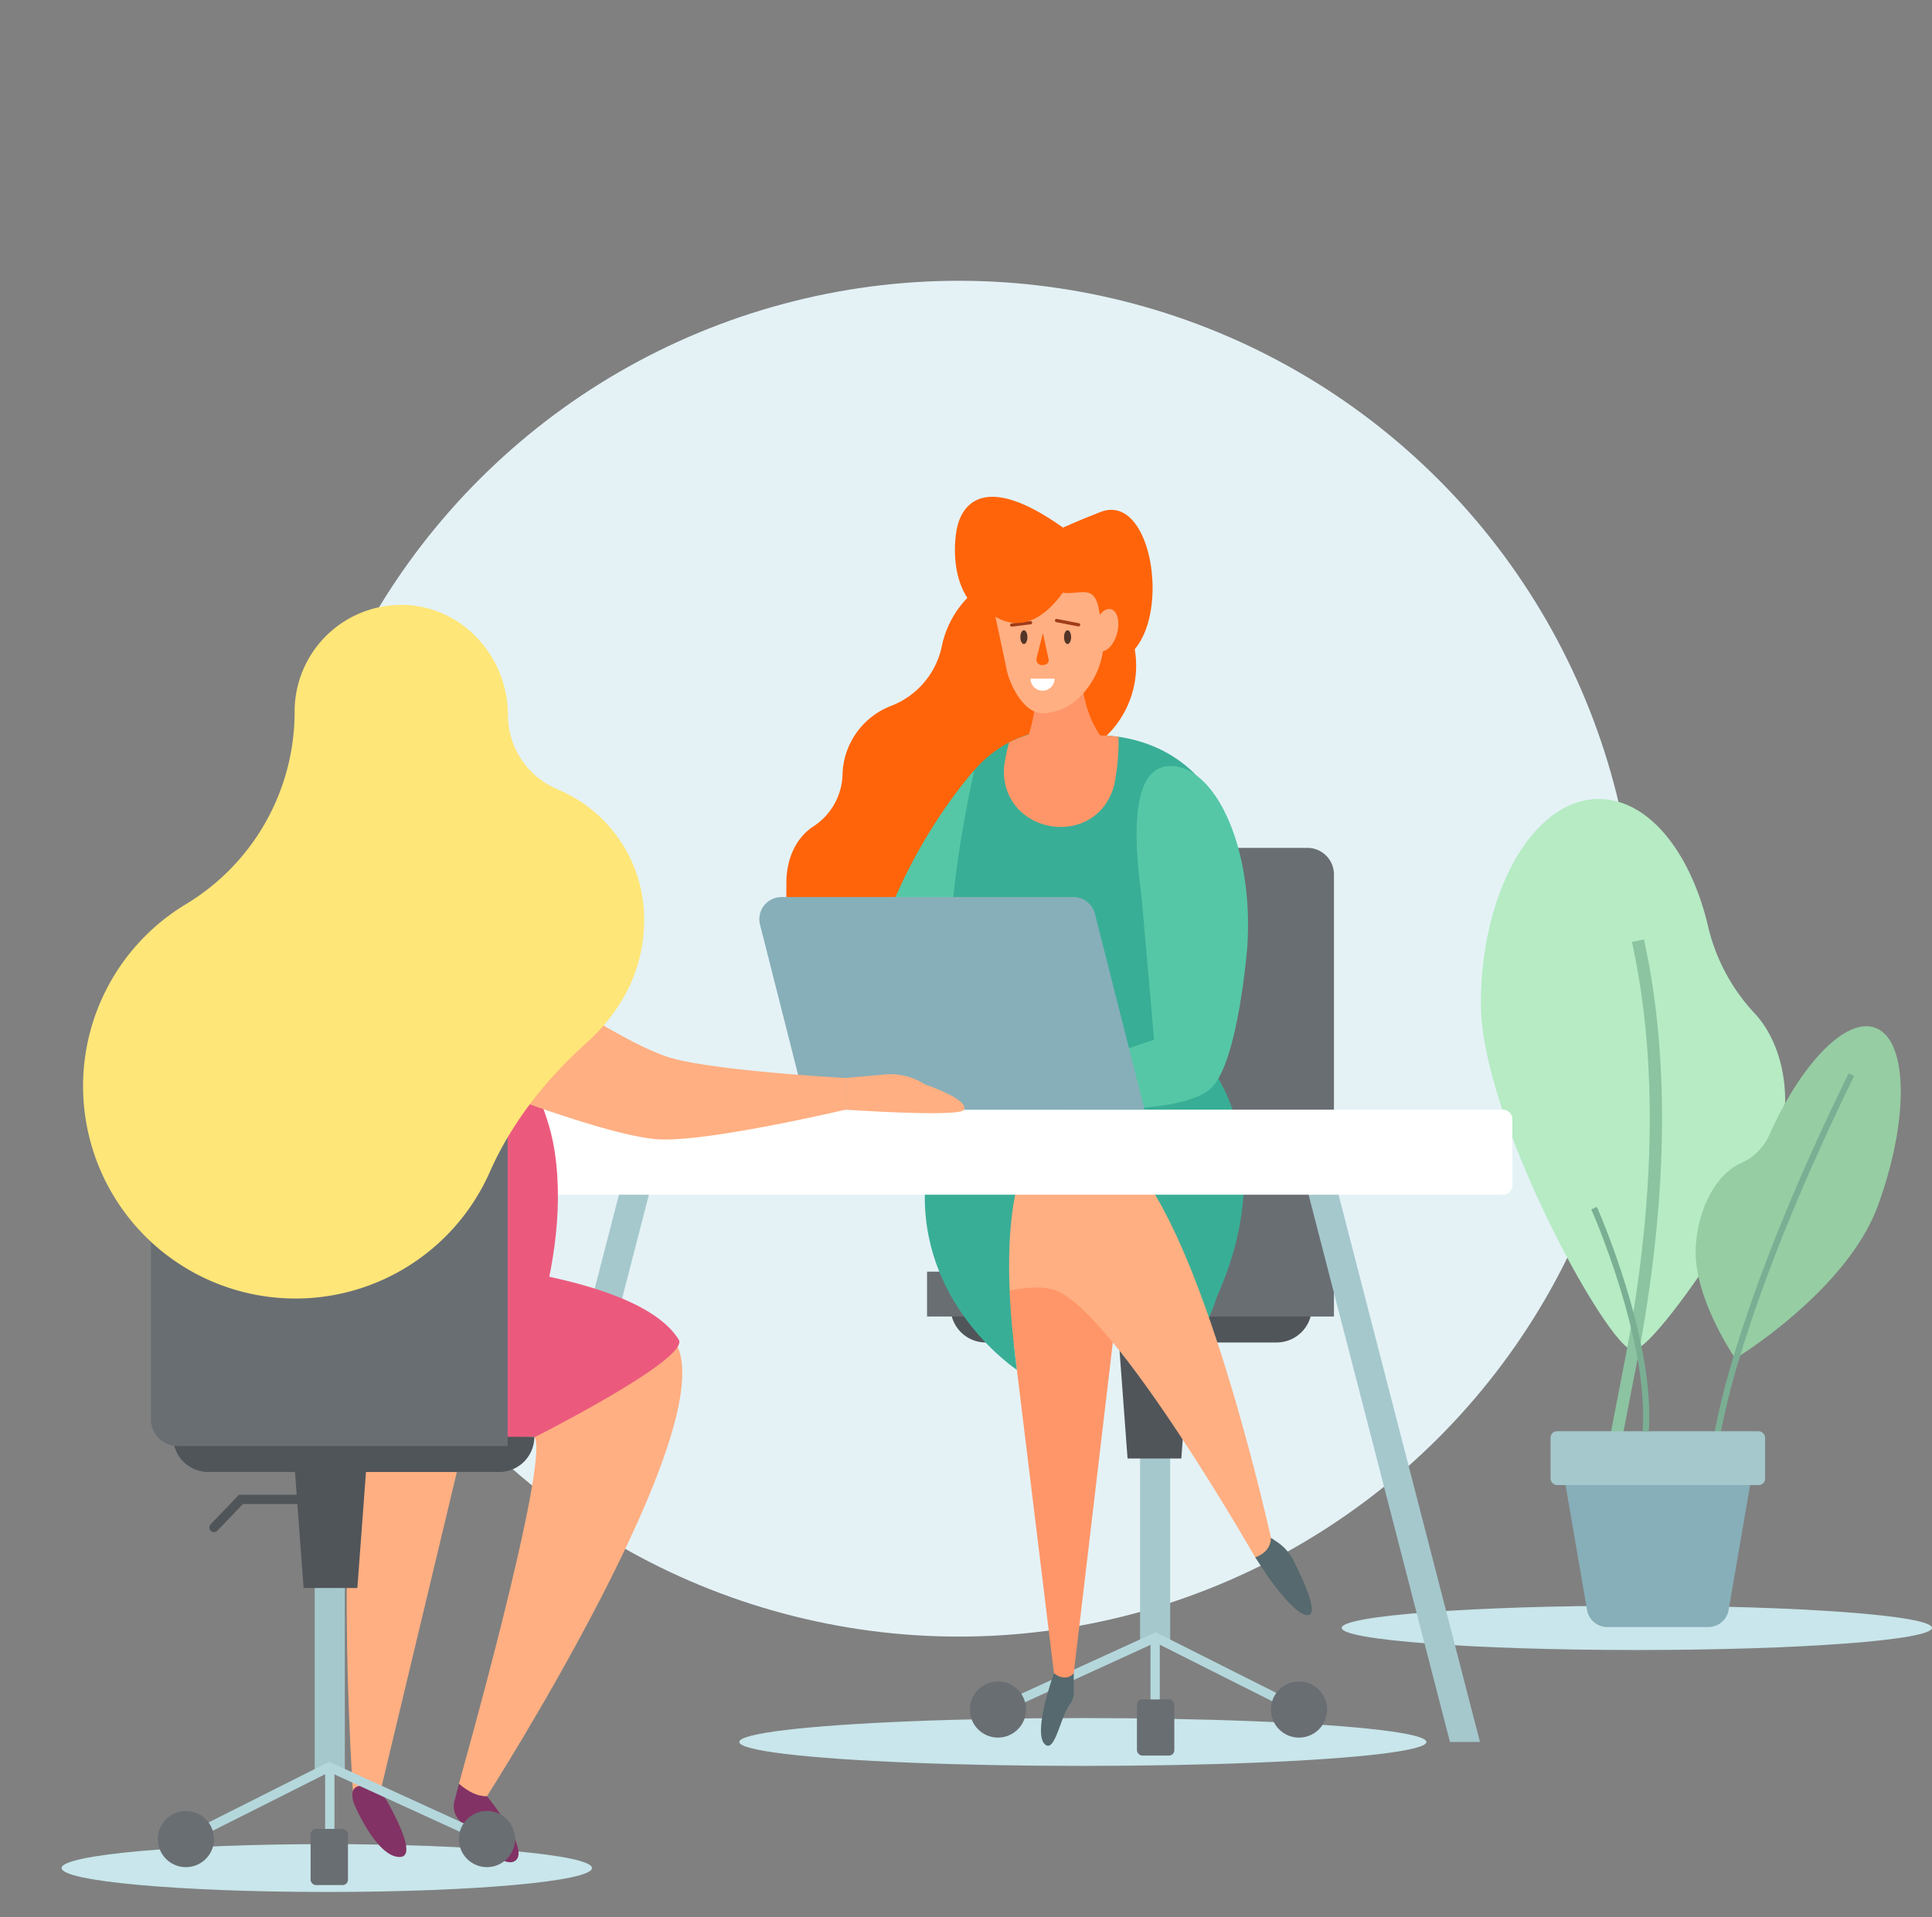 <svg xmlns="http://www.w3.org/2000/svg" width="415.563" height="412.485" viewBox="0 0 415.563 412.485">
  <rect x="0" y="0" width="415.563" height="412.485" fill="#808080" stroke="none"/>
  <defs>
    <style>
      .cls-1, .cls-10, .cls-12, .cls-18, .cls-5 {
        fill: none;
        stroke-miterlimit: 10;
      }

      .cls-1 {
        stroke: #50555a;
      }

      .cls-1, .cls-18 {
        stroke-linecap: round;
      }

      .cls-1, .cls-5 {
        stroke-width: 2px;
      }

      .cls-2 {
        fill: #e4f2f6;
      }

      .cls-3 {
        fill: #50555a;
      }

      .cls-4 {
        fill: #a5c8cd;
      }

      .cls-5 {
        stroke: #b4d7dc;
      }

      .cls-6 {
        fill: #696e73;
      }

      .cls-7 {
        fill: #c8e6eb;
      }

      .cls-8 {
        fill: #87afb9;
      }

      .cls-9 {
        fill: #b6ebc4;
      }

      .cls-10 {
        stroke: #8cc3a1;
        stroke-width: 2.636px;
      }

      .cls-11 {
        fill: #96cda3;
      }

      .cls-12 {
        stroke: #7aaf94;
        stroke-width: 1.318px;
      }

      .cls-13 {
        fill: #ff640a;
      }

      .cls-14 {
        fill: #55696e;
      }

      .cls-15 {
        fill: #ff9669;
      }

      .cls-16 {
        fill: #39ae96;
      }

      .cls-17 {
        fill: #ffaf82;
      }

      .cls-18 {
        stroke: #a03c19;
        stroke-width: 0.705px;
      }

      .cls-19 {
        fill: #523528;
      }

      .cls-20 {
        fill: #55c7a6;
      }

      .cls-21 {
        fill: #fff;
      }

      .cls-22 {
        fill: #823264;
      }

      .cls-23 {
        fill: #eb5a7d;
      }

      .cls-24 {
        fill: #ffe678;
      }
    </style>
  </defs>
  <g id="Group_106" data-name="Group 106" transform="translate(-447.183 -231.94)">
    <path id="Path_856" data-name="Path 856" class="cls-1" d="M575.844,384.476h18.994l5.8,6.043" transform="translate(119.91 142.161)"/>
    <circle id="Ellipse_21" data-name="Ellipse 21" class="cls-2" cx="145.835" cy="145.835" r="145.835" transform="translate(447.183 438.183) rotate(-45)"/>
    <path id="Path_857" data-name="Path 857" class="cls-3" d="M623.148,385.075H560.579a7.564,7.564,0,0,1-7.564-7.564h77.7A7.564,7.564,0,0,1,623.148,385.075Z" transform="translate(98.634 135.67)"/>
    <rect id="Rectangle_496" data-name="Rectangle 496" class="cls-4" width="6.472" height="75.325" transform="translate(692.41 510.335)"/>
    <path id="Path_858" data-name="Path 858" class="cls-3" d="M585.213,406.907H573.649l-1.932-26.044h15.429Z" transform="translate(116.064 138.795)"/>
    <path id="Path_859" data-name="Path 859" class="cls-5" d="M558.289,429.783,592.2,414.269l30.838,15.514" transform="translate(103.549 169.927)"/>
    <path id="Rectangle_497" data-name="Rectangle 497" class="cls-6" d="M0,0H71a5.716,5.716,0,0,1,5.716,5.716v95.1a0,0,0,0,1,0,0H0a0,0,0,0,1,0,0V0A0,0,0,0,1,0,0Z" transform="translate(657.395 414.344)"/>
    <path id="Path_860" data-name="Path 860" class="cls-7" d="M723.528,415.505c0,2.631-28.423,4.766-63.485,4.766s-63.483-2.135-63.483-4.766,28.421-4.766,63.483-4.766S723.528,412.874,723.528,415.505Z" transform="translate(139.217 166.638)"/>
    <ellipse id="Ellipse_22" data-name="Ellipse 22" class="cls-7" cx="73.898" cy="5.147" rx="73.898" ry="5.147" transform="translate(606.201 601.546)"/>
    <g id="Group_95" data-name="Group 95" transform="translate(549.897 481.019)">
      <path id="Path_861" data-name="Path 861" class="cls-4" d="M506.8,486.538l32.059-124.113-6.045-1.561L500.348,486.538Z" transform="translate(-500.348 -360.864)"/>
    </g>
    <g id="Group_96" data-name="Group 96" transform="translate(727.007 481.019)">
      <path id="Path_862" data-name="Path 862" class="cls-4" d="M630.528,486.538,598.066,360.864l-6.045,1.561,32.058,124.113Z" transform="translate(-592.021 -360.864)"/>
    </g>
    <g id="Group_99" data-name="Group 99" transform="translate(765.71 403.829)">
      <path id="Path_863" data-name="Path 863" class="cls-8" d="M652.672,430.609H630.939a4.422,4.422,0,0,1-4.358-3.669l-5.611-32.6h41.669l-5.611,32.6A4.42,4.42,0,0,1,652.672,430.609Z" transform="translate(-603.742 -252.47)"/>
      <g id="Group_98" data-name="Group 98">
        <g id="Group_97" data-name="Group 97">
          <path id="Path_864" data-name="Path 864" class="cls-9" d="M670.768,366.839a41.147,41.147,0,0,1-9.94-18.955c-3.849-15.85-12.871-26.974-23.391-26.974-14.021,0-25.385,19.755-25.385,44.123s27.392,74.169,32.726,74.482c4.712.276,32.726-40.836,32.726-53.758C677.505,377.981,674.852,371.091,670.768,366.839Z" transform="translate(-612.053 -320.91)"/>
          <path id="Path_865" data-name="Path 865" class="cls-10" d="M632.225,336.689c4.246,19.14,6.389,47.977-1.057,88.12l-4.511,23.269" transform="translate(-598.442 -306.204)"/>
        </g>
        <path id="Path_866" data-name="Path 866" class="cls-11" d="M675.149,384.857c6.791-18.561,6.54-35.713-.56-38.311-6.31-2.309-15.9,7.66-22.728,22.939a11.837,11.837,0,0,1-5.981,6.091c-5.271,2.3-9.388,9.436-9.884,18.116-.622,10.844,8.51,24.011,8.51,24.011S668.436,403.2,675.149,384.857Z" transform="translate(-589.767 -297.327)"/>
        <path id="Path_867" data-name="Path 867" class="cls-12" d="M667.672,351.605c-6.553,13.333-17.89,37.863-24.807,61.12a159.248,159.248,0,0,0-4.969,21.451" transform="translate(-587.968 -292.303)"/>
      </g>
      <rect id="Rectangle_498" data-name="Rectangle 498" class="cls-4" width="46.149" height="11.578" rx="1.367" transform="translate(14.988 136.015)"/>
      <path id="Path_868" data-name="Path 868" class="cls-12" d="M624.658,366.468s12.542,28.221,11.1,48" transform="translate(-600.305 -278.451)"/>
    </g>
    <g id="Group_103" data-name="Group 103" transform="translate(616.28 338.813)">
      <path id="Path_869" data-name="Path 869" class="cls-13" d="M585.942,295.4a21.027,21.027,0,0,0-17.68,16.254c-.023.108-.044.216-.068.325a17.625,17.625,0,0,1-11.01,12.883,16.288,16.288,0,0,0-10.353,14.818l0,.11a13.8,13.8,0,0,1-6.383,11.041c-3.734,2.529-5.665,6.965-5.688,12.027-.029,6.385-.043,12.438-.05,16.9a2.326,2.326,0,0,0,4.136,1.466c2.655-3.281,6.188-6.694,9.37-6.652,6.337.083,11.142-4.942,12.224-10.57a11.08,11.08,0,0,1,7.7-8.362,16.574,16.574,0,0,0,9.886-8.773,17.621,17.621,0,0,1,13.742-9.872c.089-.012.178-.025.267-.039a21,21,0,0,0-6.093-41.559Z" transform="translate(-534.708 -279.841)"/>
      <g id="Group_102" data-name="Group 102" transform="translate(15.458)">
        <g id="Group_100" data-name="Group 100" transform="translate(14.847 166.696)">
          <rect id="Rectangle_499" data-name="Rectangle 499" class="cls-6" width="61.491" height="9.652"/>
        </g>
        <g id="Group_101" data-name="Group 101">
          <path id="Path_870" data-name="Path 870" class="cls-14" d="M570.128,418.261v4.177a4.127,4.127,0,0,1-.84,2.5c-1.978,2.589-3.163,10.216-5.214,8.731-3.016-2.179,1.8-15.411,1.8-15.411Z" transform="translate(-523.724 -165.165)"/>
          <path id="Path_871" data-name="Path 871" class="cls-15" d="M591.153,354.583l-15.67,132.78s-1.573,2.063-4.256,0L557.708,376.751c-.955-9.687.006-18.611,1.93-32.635Z" transform="translate(-529.078 -234.267)"/>
          <path id="Path_872" data-name="Path 872" class="cls-14" d="M586.926,407.372l2.471,3.74c.618.937,6.793,9.743,9.231,8.6,1.7-.8-1.53-7.813-3.454-11.638a10.446,10.446,0,0,0-3.472-3.955l-1.389-.943Z" transform="translate(-501.5 -179.228)"/>
          <path id="Path_873" data-name="Path 873" class="cls-13" d="M584.767,290.541c-5.522,2.172-8,3.354-8,3.354-17.966-12.772-22.158-4-22.933.645s-1.032,15.74,8.773,19.695c5.255,2.121,9.385-1.32,12.1-4.967-.373,4.867.551,11.206,7,13.269C601.8,328.972,598.751,285.04,584.767,290.541Z" transform="translate(-532.656 -287.258)"/>
          <path id="Path_874" data-name="Path 874" class="cls-16" d="M588.351,314.471s12.013-.5,20.769,8.852c8.485,9.061,3.184,33.98,3.818,63.951,0,0,13.588,18.319.427,47.734l-10.421-.587,3.613-13.706s-13.723,4.272-52.77-6.727c-3.98-12.268,2.55-20.091,1.094-25.682-3.866-14.851-10.553-40.589,3.17-62.26C569.816,307.468,588.351,314.471,588.351,314.471Z" transform="translate(-536.095 -263.102)"/>
          <path id="Path_875" data-name="Path 875" class="cls-15" d="M582.774,324.632a47.894,47.894,0,0,0,.84-9.9,23.852,23.852,0,0,0-3.785-.269,26.154,26.154,0,0,0-19.764,1.48,43.718,43.718,0,0,0-.991,4.606,11.939,11.939,0,0,0,.021,3.582c1.731,11.132,17.28,13.775,22.5,3.792A12.511,12.511,0,0,0,582.774,324.632Z" transform="translate(-527.573 -263.098)"/>
          <path id="Path_876" data-name="Path 876" class="cls-15" d="M574.052,303.262s-2.709,12.112,4.194,21.358a20.937,20.937,0,0,1-6,4.546c-5.493,2.674-12.338,3.686-10.9-3.254,0,0,3.626-7.214,2.384-19.961Z" transform="translate(-525.524 -272.342)"/>
          <path id="Path_877" data-name="Path 877" class="cls-17" d="M580.987,302.657a17.42,17.42,0,0,1-4.061,17.788,11.672,11.672,0,0,1-8.383,3.711c-4.3-.311-7.027-6.789-7.558-9.482-.833-4.219-3.609-16.857-3.609-16.857a94.5,94.5,0,0,1,15.773.392c3.483.483,6.47-1.772,7.57,2.96C580.826,301.637,580.915,302.132,580.987,302.657Z" transform="translate(-529.04 -277.57)"/>
          <line id="Line_18" data-name="Line 18" class="cls-18" x2="4.746" y2="0.92" transform="translate(42.701 26.623)"/>
          <line id="Line_19" data-name="Line 19" class="cls-18" x1="4.042" y2="0.509" transform="translate(33.065 27.083)"/>
          <path id="Path_878" data-name="Path 878" class="cls-19" d="M565.645,303.6c0,.819.342,1.484.761,1.484s.763-.665.763-1.484-.342-1.484-.763-1.484S565.645,302.786,565.645,303.6Z" transform="translate(-521.333 -273.406)"/>
          <path id="Path_879" data-name="Path 879" class="cls-19" d="M560.78,303.6c0,.819.34,1.484.761,1.484s.763-.665.763-1.484-.342-1.484-.763-1.484S560.78,302.786,560.78,303.6Z" transform="translate(-525.867 -273.406)"/>
          <path id="Path_880" data-name="Path 880" class="cls-17" d="M569.1,303.645c-.651,2.483-.062,4.789,1.316,5.151s3.026-1.358,3.677-3.843.062-4.791-1.318-5.153S569.747,301.16,569.1,303.645Z" transform="translate(-518.364 -275.614)"/>
          <path id="Path_881" data-name="Path 881" class="cls-13" d="M563.967,302.431l-1.385,5.495a1.215,1.215,0,0,0,1.625,1.343h0a1,1,0,0,0,.979-1.215Z" transform="translate(-524.197 -273.117)"/>
          <path id="Path_882" data-name="Path 882" class="cls-13" d="M579.3,296.581s-7.245,18.155-18.2,11.833-6.7-14.928,4.009-15.315S579.426,290.131,579.3,296.581Z" transform="translate(-531.544 -282.592)"/>
          <path id="Path_883" data-name="Path 883" class="cls-15" d="M585.777,377.218l-.933,4.289,1.318,3.85a2.164,2.164,0,0,1-2.013,2.863l-4.845.079a1.864,1.864,0,0,1-1.781-2.506l1.9-5.191,1-4.366Z" transform="translate(-510.372 -204.331)"/>
          <path id="Path_884" data-name="Path 884" class="cls-16" d="M591.475,348.181s24.471,50.336-4.921,72.206l-21.41-57.836Z" transform="translate(-521.8 -230.478)"/>
          <path id="Path_885" data-name="Path 885" class="cls-17" d="M558.722,395.337c6.507-1.969,13.252-3.234,17.056-1.7,13.027,5.257,42.753,57.343,42.753,57.343s3.373-.9,3.387-4.2c0,0-13.437-61.391-29.061-79.689-2.958-3.462-8.113-7.183-13.916-10.709l-25,1.745S549.888,398.007,558.722,395.337Z" transform="translate(-533.105 -222.835)"/>
          <path id="Path_886" data-name="Path 886" class="cls-16" d="M581.616,359.857s-18.957-.448-11.665,54.277c0,0-19.807-13.025-19.807-37.146,0-14.695,4.579-24.335,4.579-24.335Z" transform="translate(-535.78 -226.311)"/>
          <path id="Path_887" data-name="Path 887" class="cls-15" d="M566.577,355.882s9.93,1.658,12.917,4.337c1.729,1.551,3.454,4.836,4.6,7.33a1.185,1.185,0,0,1-1.66,1.524l-9.89-5.512-9.38-3.53Z" transform="translate(-523.644 -223.301)"/>
          <path id="Path_888" data-name="Path 888" class="cls-20" d="M585.717,345.194l2.716,30.929-26.451,8.914L569.291,391s25.365,1.484,31.455-4.5c5.887-5.78,7.763-30.775,7.763-30.775,1.242-20.927-6.681-37.575-15.8-38.456C583.373,316.373,583.935,332.07,585.717,345.194Z" transform="translate(-524.747 -259.319)"/>
          <path id="Path_889" data-name="Path 889" class="cls-20" d="M567.709,317.72s-22.486,24.455-24.982,58.85c-.958,13.207,38.358,20.5,38.358,20.5l4.969-6.13-21.308-16.076a92.708,92.708,0,0,1-2.125-19.589C562.62,340.073,567.709,317.72,567.709,317.72Z" transform="translate(-542.709 -258.868)"/>
          <path id="Path_890" data-name="Path 890" class="cls-21" d="M561.915,307.51a2.588,2.588,0,0,0,5.176,0Z" transform="translate(-524.81 -268.383)"/>
        </g>
      </g>
    </g>
    <rect id="Rectangle_500" data-name="Rectangle 500" class="cls-21" width="225.822" height="18.295" rx="1.954" transform="translate(546.664 470.659)"/>
    <path id="Path_891" data-name="Path 891" class="cls-8" d="M614.583,377.565H541.958l-10.087-39.8a4.769,4.769,0,0,1,4.621-5.939h62.79a4.77,4.77,0,0,1,4.621,3.6Z" transform="translate(78.79 93.095)"/>
    <circle id="Ellipse_23" data-name="Ellipse 23" class="cls-6" cx="6.04" cy="6.04" r="6.04" transform="translate(655.798 593.67)"/>
    <path id="Path_892" data-name="Path 892" class="cls-6" d="M600.76,425.213a6.04,6.04,0,1,1-6.039-6.041A6.04,6.04,0,0,1,600.76,425.213Z" transform="translate(131.873 174.497)"/>
    <line id="Line_20" data-name="Line 20" class="cls-5" y2="19.378" transform="translate(695.646 584.196)"/>
    <rect id="Rectangle_501" data-name="Rectangle 501" class="cls-6" width="8.036" height="12.08" rx="1.148" transform="translate(691.736 597.534)"/>
    <g id="Group_105" data-name="Group 105" transform="translate(460.435 362.071)">
      <path id="Path_893" data-name="Path 893" class="cls-17" d="M487.285,484.1s-5.829-78.794,5.512-99.074c6.8-12.16,24.735-10.535,20.294,12.751L493.085,481.4Z" transform="translate(-424.455 -226.356)"/>
      <path id="Path_894" data-name="Path 894" class="cls-7" d="M568.118,442.434c0,2.842-25.537,5.147-57.038,5.147s-57.038-2.3-57.038-5.147,25.537-5.147,57.038-5.147S568.118,439.59,568.118,442.434Z" transform="translate(-454.042 -170.69)"/>
      <path id="Path_895" data-name="Path 895" class="cls-22" d="M486.71,434.5s4.762,11.619,9.88,11.619c4.859,0-4.08-14.32-4.08-14.32S484.8,428.208,486.71,434.5Z" transform="translate(-423.88 -176.754)"/>
      <path id="Path_896" data-name="Path 896" class="cls-22" d="M499.317,429.616l-1.472,5.583a4.31,4.31,0,0,0,.84,3.85c2.877,3.493,9.434,10.85,12.2,8.992,3.456-2.326-6.041-13.91-6.041-13.91Z" transform="translate(-413.353 -177.839)"/>
      <path id="Path_897" data-name="Path 897" class="cls-17" d="M483.565,411.832l44.641-.983c3.58,4.666-16.229,74.633-16.229,74.633,1.988,1.681,4,2.755,6.039,2.686,0,0,51.348-80.208,40.523-97.617-11.256-18.1-74.975-18.912-74.975-18.912Z" transform="translate(-426.527 -231.875)"/>
      <path id="Path_898" data-name="Path 898" class="cls-23" d="M511.685,410.947H523.8l4.4-.1c.016.023.025.072.041.1,0,0,33.555-16.936,31.024-21.007-11.258-18.107-75.707-18.3-75.707-18.3v40.195l25.966-.572A7.913,7.913,0,0,1,511.685,410.947Z" transform="translate(-426.527 -231.875)"/>
      <path id="Path_899" data-name="Path 899" class="cls-23" d="M512.373,336.369s29.285,19.326,33.311,46.111-11.238,56.435-11.238,56.435H486.017s-18.373-16.105-16.325-49.784S512.373,336.369,512.373,336.369Z" transform="translate(-439.605 -264.744)"/>
      <g id="Group_104" data-name="Group 104" transform="translate(19.215 80.138)">
        <path id="Path_900" data-name="Path 900" class="cls-1" d="M495.8,398.9H476.81l-5.8,6.044" transform="translate(-457.446 -286.606)"/>
        <rect id="Rectangle_502" data-name="Rectangle 502" class="cls-4" width="6.472" height="75.325" transform="translate(41.703 171.316) rotate(180)"/>
        <path id="Path_901" data-name="Path 901" class="cls-3" d="M481.916,421.33H493.48l1.932-26.044H479.984Z" transform="translate(-449.08 -289.972)"/>
        <path id="Path_902" data-name="Path 902" class="cls-5" d="M532.634,444.205l-33.916-15.514-30.838,15.514" transform="translate(-460.36 -258.839)"/>
        <path id="Path_903" data-name="Path 903" class="cls-6" d="M498.271,439.634a6.04,6.04,0,1,0,6.039-6.039A6.041,6.041,0,0,0,498.271,439.634Z" transform="translate(-432.036 -254.269)"/>
        <path id="Path_904" data-name="Path 904" class="cls-6" d="M464.754,439.634A6.04,6.04,0,1,0,470.8,433.6,6.041,6.041,0,0,0,464.754,439.634Z" transform="translate(-463.274 -254.269)"/>
        <line id="Line_21" data-name="Line 21" class="cls-5" y2="19.378" transform="translate(38.468 169.852)"/>
        <rect id="Rectangle_503" data-name="Rectangle 503" class="cls-6" width="8.036" height="12.08" rx="1.148" transform="translate(42.377 195.27) rotate(180)"/>
        <path id="Path_905" data-name="Path 905" class="cls-3" d="M466.455,391.933a7.565,7.565,0,0,0,7.564,7.566h62.569a7.563,7.563,0,0,0,7.564-7.566h-77.7Z" transform="translate(-461.688 -293.098)"/>
        <path id="Rectangle_504" data-name="Rectangle 504" class="cls-6" d="M0,0H71a5.716,5.716,0,0,1,5.716,5.716V95.1A5.716,5.716,0,0,1,71,100.818H5.716A5.716,5.716,0,0,1,0,95.1V0A0,0,0,0,1,0,0Z" transform="translate(76.718 100.818) rotate(180)"/>
      </g>
      <path id="Path_906" data-name="Path 906" class="cls-17" d="M492.652,350.969a13.5,13.5,0,0,0,8.555,13.157c12.558,4.923,34.959,13.246,44.832,14.047,10.253.831,40.651-6.356,40.651-6.356v-6.808s-29-1.582-38.08-4.482c-8.07-2.575-22.709-11.874-34.841-20.16a13.516,13.516,0,0,0-21.117,10.6Z" transform="translate(-418.07 -263.228)"/>
      <path id="Path_907" data-name="Path 907" class="cls-24" d="M577.12,366.947a30.31,30.31,0,0,0-18.6-27.958A17.364,17.364,0,0,1,547.814,323h0c0-12.631-9.882-23.468-22.512-23.7a22.941,22.941,0,0,0-23.371,22.937h0a48.327,48.327,0,0,1-23.342,41.422,45.692,45.692,0,1,0,65.33,57.622c4.7-10.639,12.046-19.882,20.69-27.666C571.158,387.715,577.12,379.027,577.12,366.947Z" transform="translate(-451.811 -299.296)"/>
      <path id="Path_908" data-name="Path 908" class="cls-17" d="M541.32,352.372l8.4-.761a13.755,13.755,0,0,1,8.7,2.146s9.4,3.136,8.393,5.423c-.75,1.7-25.5,0-25.5,0Z" transform="translate(-372.7 -250.591)"/>
    </g>
  </g>
</svg>
